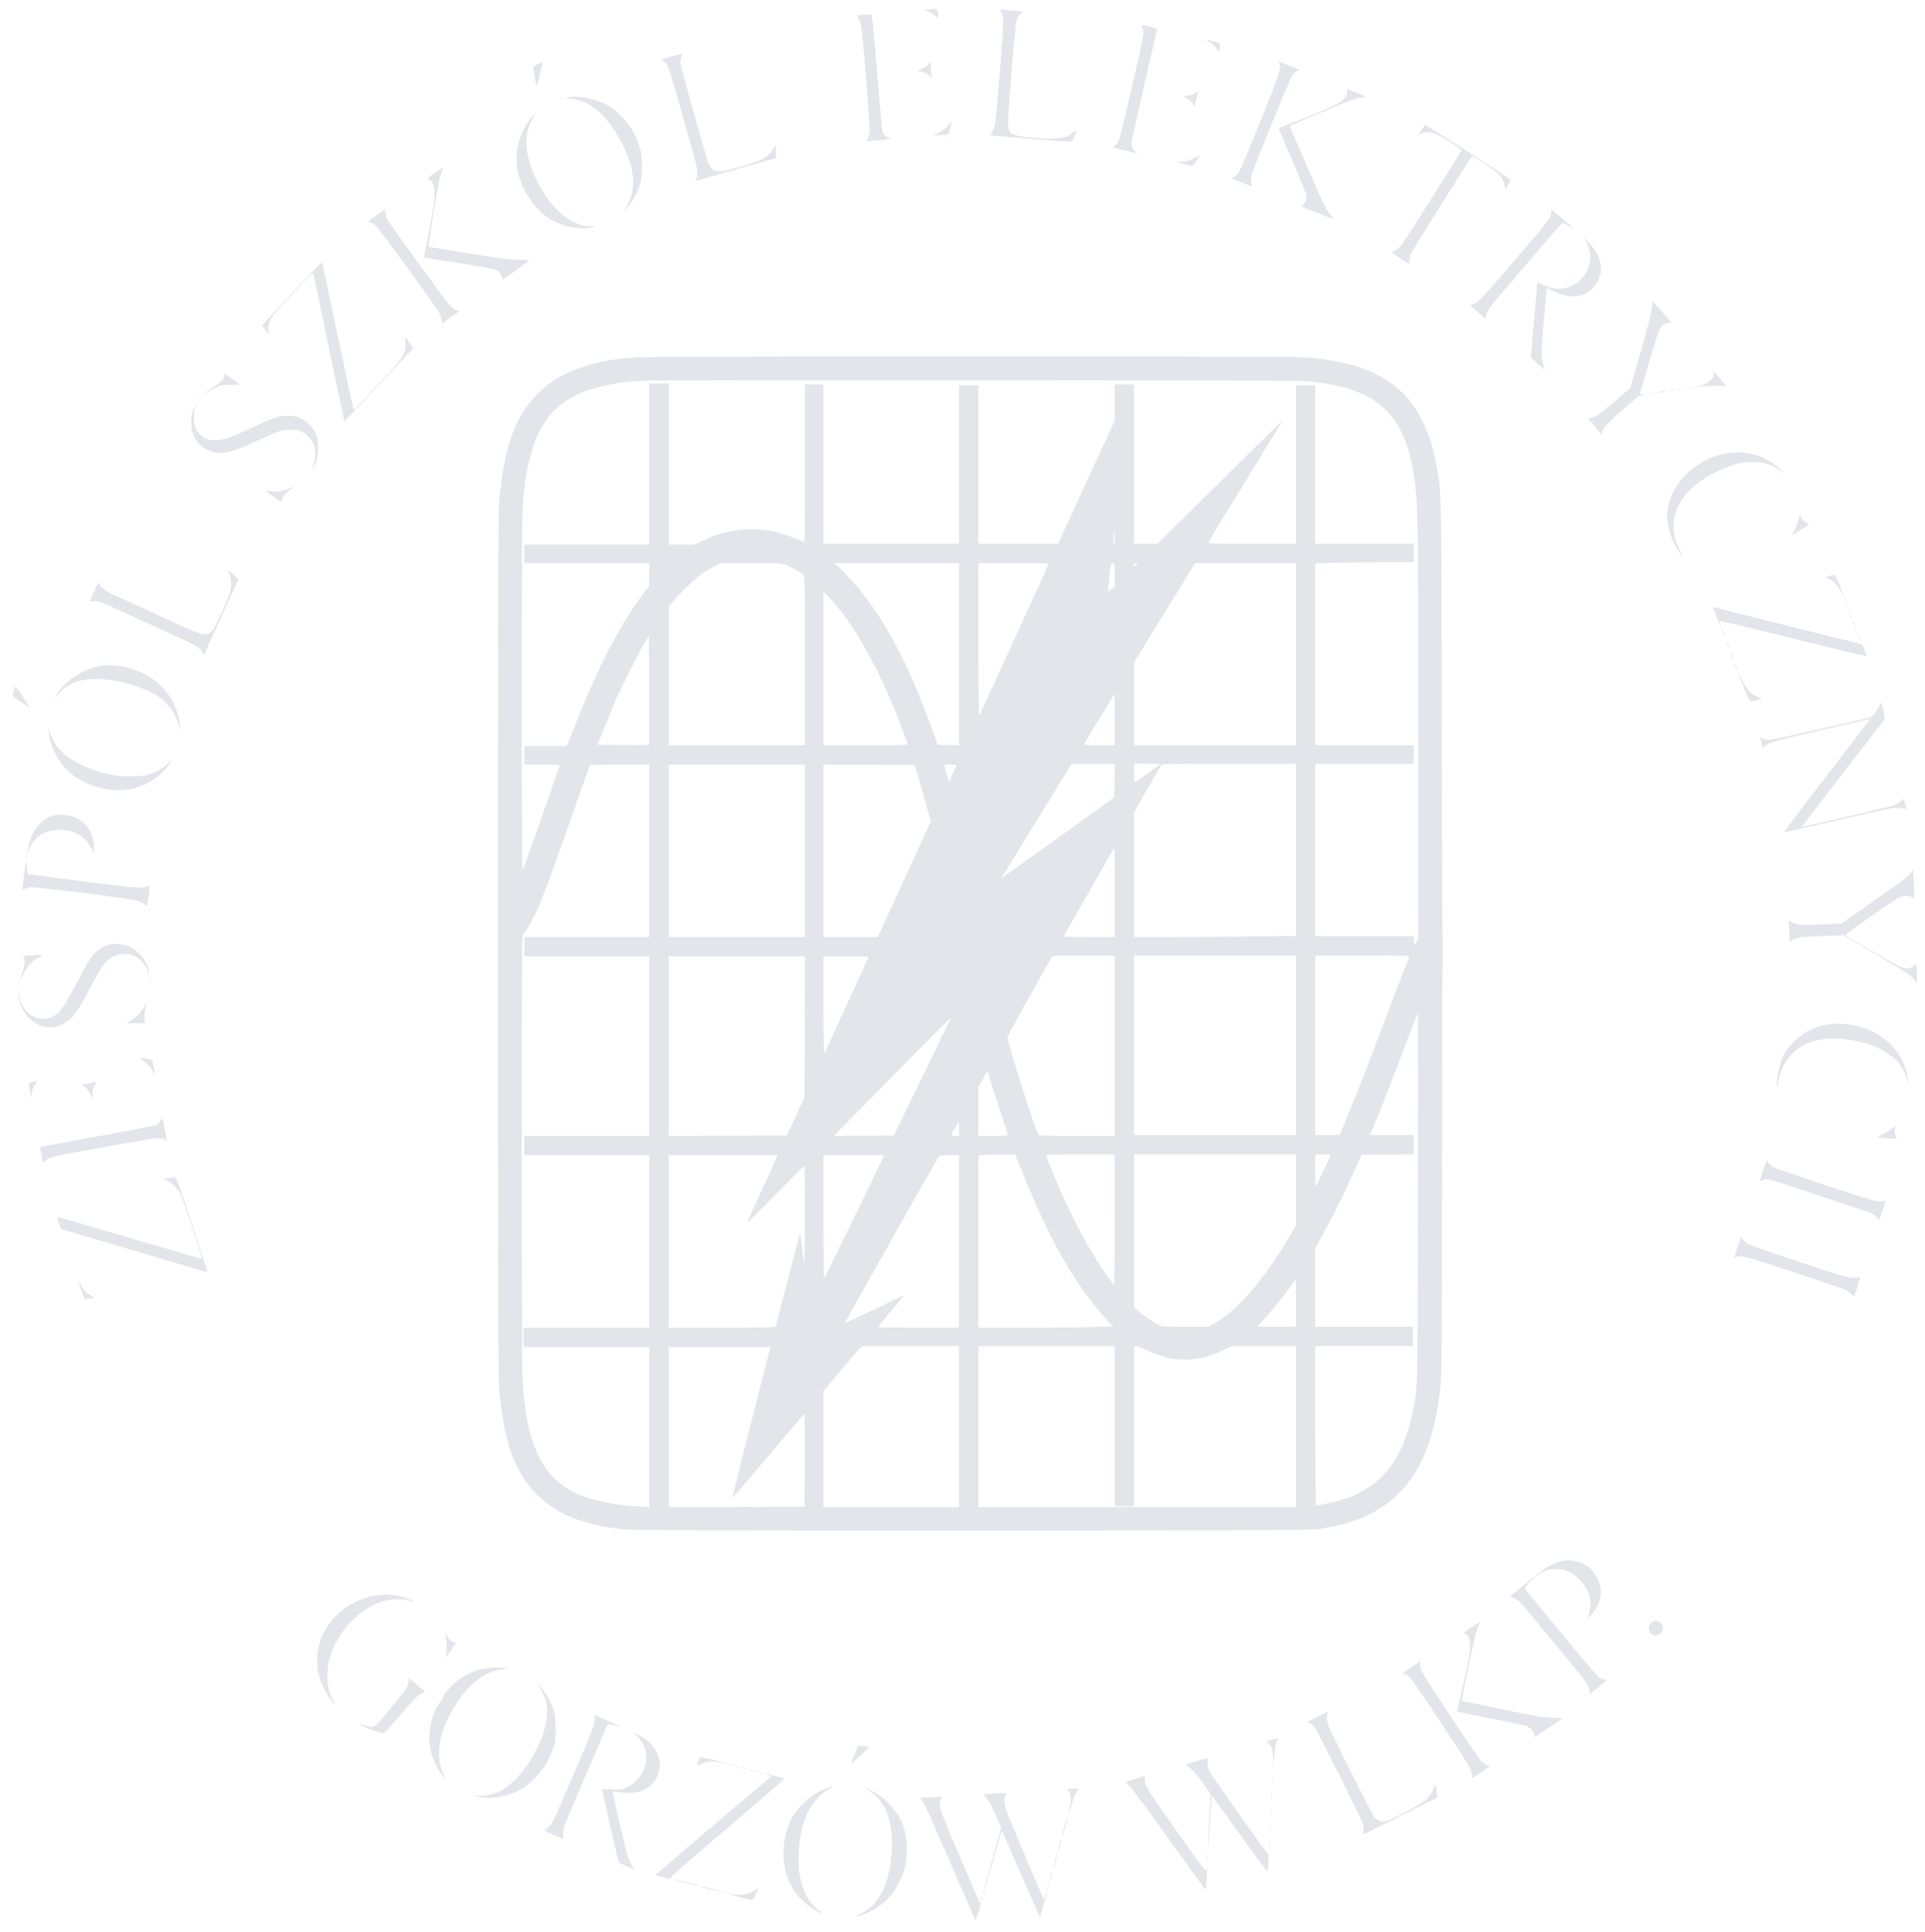 <svg version="1.0" xmlns="http://www.w3.org/2000/svg"
 width="2188pt" height="2196pt" viewBox="0 0 2188 2196"
 preserveAspectRatio="xMidYMid meet">

<g transform="translate(0,2196) scale(0.1,-0.1)"
fill="#e3e5ea" stroke="none">
<path d="M10540 21850 c-36 -4 -54 -7 -40 -8 36 -3 111 -39 141 -68 l26 -24
-4 32 c-8 69 -13 78 -36 76 -12 -1 -51 -4 -87 -8z"/>
<path d="M11372 21833 c41 -46 41 -95 -7 -692 -26 -324 -52 -588 -60 -617 -8
-28 -24 -63 -36 -77 -11 -15 -18 -27 -14 -27 3 0 202 -16 442 -36 239 -19 449
-34 465 -32 26 3 33 10 54 62 13 33 23 61 21 63 -2 1 -22 -11 -44 -27 -91 -67
-182 -79 -442 -56 -235 21 -272 37 -292 123 -11 51 75 1138 96 1211 10 31 27
60 45 75 l29 25 -72 6 c-40 4 -101 9 -137 13 -64 6 -65 5 -48 -14z"/>
<path d="M9820 21793 c-81 -5 -83 -7 -61 -45 11 -18 24 -58 30 -88 17 -87 103
-1171 96 -1210 -4 -19 -15 -50 -26 -68 -18 -31 -18 -33 -2 -28 10 2 71 8 136
12 64 3 120 10 123 15 3 5 -2 9 -11 9 -9 0 -29 13 -45 28 -35 36 -31 -1 -94
762 -49 590 -52 615 -71 616 -11 0 -45 -1 -75 -3z"/>
<path d="M12986 21640 c11 -33 12 -55 4 -108 -20 -121 -251 -1116 -271 -1162
-11 -25 -31 -55 -45 -66 l-26 -22 113 -26 c63 -15 125 -30 139 -33 l25 -6 -28
28 c-33 34 -41 63 -33 118 4 23 70 315 146 649 77 334 140 611 140 617 0 5
-35 17 -77 26 -43 10 -83 19 -89 22 -9 3 -8 -7 2 -37z"/>
<path d="M13735 21491 c43 -19 90 -68 107 -110 11 -25 11 -24 20 19 4 25 7 51
6 59 -2 9 -33 21 -78 32 -95 23 -105 23 -55 0z"/>
<path d="M7625 21316 l-109 -33 27 -18 c16 -10 36 -34 47 -54 15 -29 116 -373
185 -626 8 -27 43 -153 79 -280 75 -262 86 -326 63 -372 l-16 -30 132 37 c73
20 279 79 460 130 l327 93 0 73 c0 41 -2 74 -4 74 -2 0 -16 -20 -30 -44 -57
-98 -133 -137 -427 -217 -174 -47 -223 -48 -268 -5 -15 14 -35 47 -44 73 -26
75 -304 1063 -311 1109 -5 26 -2 55 7 82 10 29 11 42 3 41 -6 -1 -60 -16 -121
-33z"/>
<path d="M6115 21233 c-27 -14 -52 -27 -54 -29 -6 -5 31 -214 39 -219 6 -3 73
266 67 271 -1 1 -24 -9 -52 -23z"/>
<path d="M14541 21239 c24 -46 3 -115 -170 -545 -283 -704 -285 -709 -342
-743 l-30 -18 68 -28 c37 -15 89 -35 114 -45 l46 -18 -5 54 c-3 40 1 71 18
117 58 158 412 1024 438 1070 16 29 42 58 60 68 l32 17 -115 46 c-63 25 -117
46 -120 46 -3 0 -1 -10 6 -21z"/>
<path d="M10540 21219 c-15 -18 -47 -38 -80 -49 -50 -17 -52 -19 -22 -19 41
-1 99 -25 131 -54 l24 -22 -7 49 c-3 27 -6 66 -6 87 0 46 -7 47 -40 8z"/>
<path d="M15310 20910 c0 -79 -94 -138 -435 -273 -105 -41 -225 -88 -268 -103
-42 -16 -75 -33 -73 -39 2 -5 72 -168 155 -361 84 -193 154 -367 158 -387 7
-48 -1 -79 -31 -109 l-25 -24 177 -72 c97 -40 181 -72 185 -72 5 0 -7 19 -26
43 -57 69 -107 172 -287 592 -95 220 -174 406 -177 412 -3 7 3 16 13 20 11 3
150 62 309 131 312 134 391 164 481 182 l58 12 -57 24 c-32 14 -80 33 -107 44
l-50 20 0 -40z"/>
<path d="M13583 20899 c-17 -11 -54 -22 -82 -26 l-51 -6 45 -28 c25 -16 53
-42 64 -59 l19 -31 17 73 c9 40 18 79 21 86 4 15 5 15 -33 -9z"/>
<path d="M6435 20851 c-23 -5 -10 -8 50 -13 234 -17 443 -208 606 -552 140
-299 141 -518 2 -716 -18 -24 -10 -19 24 17 64 69 117 159 150 258 25 72 27
95 28 225 0 138 -2 149 -33 240 -51 146 -104 232 -207 335 -73 74 -106 99
-175 133 -141 69 -328 99 -445 73z"/>
<path d="M6378 20833 c7 -3 16 -2 19 1 4 3 -2 6 -13 5 -11 0 -14 -3 -6 -6z"/>
<path d="M6045 20628 c-141 -164 -204 -404 -161 -611 45 -221 197 -443 375
-551 124 -75 299 -115 427 -96 38 5 76 10 84 11 8 1 -27 5 -77 9 -81 6 -103
12 -177 49 -154 76 -300 239 -410 459 -144 288 -162 532 -52 715 19 31 33 57
31 57 -2 0 -20 -19 -40 -42z"/>
<path d="M10781 20540 c-36 -46 -91 -85 -148 -106 -36 -14 -34 -15 51 -9 50 3
91 7 94 9 4 5 41 146 38 146 -2 0 -17 -18 -35 -40z"/>
<path d="M16158 20486 l-37 -54 47 15 c88 27 150 6 347 -120 55 -35 99 -69 98
-74 -3 -16 -640 -1021 -681 -1076 -20 -26 -53 -55 -74 -65 -21 -9 -38 -19 -38
-22 0 -3 44 -33 98 -67 l97 -62 6 47 c3 26 17 68 29 92 20 40 663 1065 679
1082 9 10 217 -124 283 -182 55 -49 76 -86 93 -164 l6 -30 30 50 c16 27 29 54
29 60 0 9 -960 625 -972 624 -2 -1 -20 -25 -40 -54z"/>
<path d="M13562 20159 c-61 -33 -84 -39 -135 -40 l-62 -1 95 -23 95 -23 20 24
c18 22 69 105 63 103 -2 -1 -36 -19 -76 -40z"/>
<path d="M4948 19997 c-48 -34 -88 -64 -88 -67 0 -3 10 -10 23 -15 12 -6 30
-26 39 -45 34 -67 21 -202 -58 -604 -25 -125 -44 -230 -42 -232 3 -2 179 -31
394 -64 214 -34 404 -68 422 -77 33 -16 49 -36 67 -85 l10 -27 144 104 c79 57
147 107 152 112 5 5 -42 9 -109 10 -93 0 -208 15 -572 73 -250 39 -457 74
-459 76 -4 4 60 423 100 651 10 62 30 143 44 180 13 37 23 68 22 69 -1 1 -41
-25 -89 -59z"/>
<path d="M4283 19516 c-106 -76 -115 -86 -77 -86 19 0 42 -15 79 -52 52 -54
678 -915 710 -977 9 -19 20 -53 24 -77 l6 -42 98 71 97 71 -37 12 c-21 7 -54
31 -74 54 -41 45 -665 904 -699 962 -12 21 -25 58 -28 83 l-7 46 -92 -65z"/>
<path d="M17630 19543 c0 -57 -29 -95 -417 -545 -416 -483 -416 -483 -483
-497 -29 -6 -29 -6 60 -83 49 -43 91 -78 93 -78 2 0 7 17 11 38 3 20 21 60 40
87 34 49 812 958 825 963 4 1 40 -18 81 -44 41 -25 68 -39 60 -31 -12 11 -176
151 -252 215 -17 14 -18 12 -18 -25z"/>
<path d="M18034 19198 c63 -122 56 -240 -19 -355 -103 -156 -294 -207 -470
-125 -37 18 -69 31 -70 30 -1 -2 -19 -194 -39 -428 l-36 -425 53 -48 c28 -26
64 -57 78 -67 l27 -20 -14 41 c-27 76 -27 176 0 479 14 162 28 321 32 352 l6
57 67 -34 c188 -94 338 -85 452 28 23 23 53 65 66 94 65 140 27 281 -116 433
l-51 55 34 -67z"/>
<path d="M3321 18631 c-184 -196 -336 -361 -338 -367 -2 -6 14 -31 36 -55 l39
-44 -5 40 c-7 52 10 111 45 164 16 23 125 146 243 272 192 205 215 227 221
207 4 -13 84 -394 178 -848 94 -453 173 -826 174 -827 2 -2 179 184 394 414
l390 417 -29 40 c-69 96 -64 95 -61 16 3 -61 0 -79 -26 -133 -17 -36 -58 -94
-98 -138 -151 -165 -457 -489 -463 -489 -3 0 -84 375 -180 833 -96 457 -177
837 -180 843 -3 7 -151 -143 -340 -345z"/>
<path d="M18777 18468 c-4 -64 -88 -377 -228 -851 l-20 -67 -162 -141 c-171
-148 -244 -199 -289 -199 -16 0 -28 -2 -28 -5 0 -3 35 -46 78 -95 l77 -89 8
33 c12 49 59 99 225 242 81 70 157 136 169 147 13 11 40 23 60 27 l38 8 -33 1
c-27 1 -32 4 -28 19 3 9 44 150 91 312 125 434 141 467 224 479 l39 6 -100
115 c-55 63 -103 119 -107 123 -5 5 -11 -25 -14 -65z"/>
<path d="M7238 17899 c-616 -37 -1026 -226 -1268 -585 -171 -253 -261 -587
-300 -1109 -14 -196 -14 -9771 0 -9973 46 -643 178 -1016 452 -1278 215 -205
486 -315 920 -372 125 -16 374 -17 3973 -17 3111 0 3860 2 3945 13 904 113
1335 633 1420 1711 6 89 10 935 10 2479 0 1644 3 2349 11 2363 7 14 7 24 0 33
-7 8 -12 813 -14 2547 -4 2714 -2 2615 -52 2916 -100 599 -352 950 -810 1131
-195 78 -429 123 -725 142 -194 12 -7361 12 -7562 -1z m7546 -269 c865 -55
1202 -358 1300 -1170 34 -274 36 -430 36 -2800 l-1 -2375 -24 -40 -25 -40 0
58 0 57 -560 0 -560 0 0 980 0 980 560 0 560 0 0 105 0 105 -560 0 -560 0 0
1033 0 1034 227 6 c124 4 376 7 560 7 l333 0 0 105 0 105 -560 0 -560 0 0 900
0 900 -110 0 -110 0 0 -900 0 -900 -501 0 c-469 0 -501 1 -495 17 4 10 190
314 413 678 224 363 413 671 421 685 20 32 -40 -25 -788 -764 l-624 -616 -133
0 -133 0 0 905 0 905 -110 0 -110 0 0 -205 0 -205 -304 -662 c-167 -365 -312
-680 -322 -700 l-18 -38 -453 0 -453 0 0 900 0 900 -110 0 -110 0 0 -900 0
-900 -770 0 -770 0 0 905 0 905 -105 0 -105 0 0 -896 c0 -849 -1 -896 -17
-891 -10 3 -58 22 -106 42 -337 140 -690 133 -1017 -21 l-116 -54 -147 0 -147
0 0 915 0 915 -110 0 -110 0 0 -915 0 -915 -710 0 -710 0 0 -105 0 -105 710 0
710 0 0 -128 0 -129 -65 -86 c-259 -344 -506 -816 -756 -1447 -49 -124 -96
-240 -104 -257 l-15 -33 -240 0 -240 0 0 -105 0 -105 200 0 c110 0 200 -4 200
-9 0 -16 -387 -1118 -416 -1186 -11 -25 -13 317 -14 1970 0 1227 4 2054 10
2140 39 543 138 864 335 1083 197 219 543 341 1040 365 179 9 7328 6 7469 -3z
m-2119 -1848 c-12 -13 -15 10 -8 84 l8 79 3 -79 c2 -43 0 -81 -3 -84z m-3734
-242 c59 -24 180 -92 203 -116 14 -14 16 -117 16 -975 l0 -959 -775 0 -775 0
0 786 0 787 55 66 c75 92 236 247 318 305 37 26 101 66 143 87 l75 39 344 0
c323 0 347 -1 396 -20z m1969 -1015 l0 -1036 -121 3 -121 3 -72 200 c-294 814
-616 1384 -996 1763 l-103 102 707 0 706 0 0 -1035z m1020 1028 c0 -11 -781
-1716 -791 -1727 -5 -6 -9 381 -9 862 l0 872 400 0 c220 0 400 -3 400 -7z
m750 -125 l0 -133 -41 -33 c-38 -32 -40 -33 -35 -10 3 12 10 82 16 153 14 155
14 155 40 155 19 0 20 -6 20 -132z m260 129 c0 -2 -9 -12 -20 -22 -19 -18 -20
-17 -20 3 0 15 6 22 20 22 11 0 20 -2 20 -3z m1800 -1032 l0 -1035 -920 0
-920 0 0 471 0 470 347 565 348 564 572 0 573 0 0 -1035z m-5226 554 c265
-314 551 -853 759 -1429 25 -69 49 -133 52 -142 7 -17 -20 -18 -474 -18 l-481
0 0 872 0 872 36 -35 c20 -18 69 -73 108 -120z m-2127 -1586 c-2 -2 -135 -2
-295 -1 l-291 3 83 205 c45 113 106 259 135 325 69 154 257 526 318 630 l48
80 3 -619 c1 -341 1 -621 -1 -623z m5293 287 l0 -290 -176 0 c-154 0 -175 2
-170 15 6 17 339 564 344 565 1 0 2 -130 2 -290z m-2 -692 l-3 -192 -638 -458
c-351 -252 -640 -458 -642 -458 -2 0 176 293 397 650 l400 650 244 0 244 0 -2
-192z m522 188 c0 -4 -255 -189 -287 -209 -10 -6 -13 14 -13 103 l0 110 150 0
c83 0 150 -2 150 -4z m1540 -974 l0 -979 -472 -6 c-260 -4 -674 -7 -920 -7
l-448 0 0 708 0 708 148 261 c81 144 154 268 161 277 12 14 91 16 772 16 l759
0 0 -978z m-7350 -12 l0 -980 -710 0 -710 0 0 -110 0 -110 710 0 710 0 0
-1020 0 -1020 -710 0 -710 0 0 -110 0 -110 710 0 710 0 0 -980 0 -980 -715 0
-715 0 0 -110 0 -110 715 0 715 0 0 -910 0 -909 -97 5 c-354 19 -631 85 -812
191 -331 196 -484 547 -531 1223 -6 91 -10 1060 -10 2618 0 2123 2 2472 14
2472 16 0 89 122 142 237 88 193 172 416 384 1023 167 476 228 648 235 661 4
5 143 9 341 9 l334 0 0 -980z m1770 0 l0 -980 -775 0 -775 0 0 980 0 980 775
0 775 0 0 -980z m1287 839 c23 -75 65 -219 92 -321 l51 -185 -291 -634 c-160
-349 -296 -644 -302 -656 l-10 -23 -309 0 -308 0 0 980 0 980 517 -2 518 -3
42 -136z m433 132 c0 -4 -19 -48 -42 -97 l-41 -89 -23 74 c-41 134 -45 121 36
121 38 0 70 -4 70 -9z m1800 -1441 l0 -510 -291 0 c-160 0 -289 4 -287 8 6 15
573 1012 576 1012 1 0 2 -229 2 -510z m0 -1745 l0 -1025 -429 0 c-339 0 -431
3 -439 13 -28 34 -352 1053 -352 1108 0 16 483 880 512 917 8 9 92 12 359 12
l349 0 0 -1025z m2060 5 l0 -1020 -920 0 -920 0 0 1020 0 1020 920 0 920 0 0
-1020z m1290 1014 c0 -4 -27 -72 -59 -153 -32 -80 -120 -308 -194 -506 -199
-530 -295 -777 -424 -1092 l-116 -283 -139 0 -138 0 0 1020 0 1020 535 0 c294
0 535 -3 535 -6z m-6872 -806 l-3 -803 -101 -215 -101 -215 -671 -3 -672 -2 0
1020 0 1020 775 0 775 0 -2 -802z m719 785 c-6 -22 -468 -1027 -490 -1069 -15
-27 -16 13 -17 529 l0 557 256 0 c239 0 256 -1 251 -17z m6250 -2908 c-4
-2066 -1 -1957 -62 -2261 -111 -550 -374 -867 -827 -998 -72 -21 -241 -56
-270 -56 -5 0 -8 407 -8 905 l0 905 555 0 555 0 0 110 0 110 -555 0 -555 0 0
445 0 446 112 207 c121 224 193 371 328 667 l87 190 296 3 297 2 0 110 0 110
-249 0 -249 0 55 133 c66 158 264 667 394 1011 l94 249 3 -199 c1 -109 1
-1049 -1 -2089z m-5631 1559 l-326 -669 -341 -3 -341 -2 242 247 c368 376
1085 1099 1088 1097 2 -1 -143 -303 -322 -670z m759 -6 c9 -35 61 -193 113
-353 53 -159 98 -296 100 -302 3 -10 -36 -13 -167 -13 l-171 0 0 276 0 276 48
89 c26 49 50 89 53 89 4 0 14 -28 24 -62z m-345 -588 l0 -80 -45 0 c-25 0 -45
3 -45 6 0 8 83 154 87 154 2 0 3 -36 3 -80z m729 -515 c301 -751 597 -1267
948 -1653 l72 -79 -226 -6 c-124 -4 -469 -7 -765 -7 l-538 0 0 980 0 979 63 4
c34 2 129 3 210 3 l148 -1 88 -220z m1041 -522 c0 -424 -4 -743 -9 -738 -4 6
-33 44 -63 85 -164 224 -344 544 -498 885 -88 193 -210 487 -210 504 0 8 120
11 390 11 l390 0 0 -747z m2060 344 l0 -403 -66 -114 c-169 -293 -362 -558
-538 -738 -119 -123 -198 -187 -308 -253 l-81 -49 -264 0 c-250 0 -266 1 -306
21 -60 31 -174 110 -229 159 l-48 42 0 869 0 869 920 0 920 0 0 -403z m390
392 c0 -13 -161 -359 -166 -359 -2 0 -4 83 -4 185 l0 185 85 0 c56 0 85 -4 85
-11z m-6299 -41 c-11 -24 -89 -196 -175 -382 -86 -187 -154 -341 -152 -343 2
-2 147 143 323 322 176 179 323 325 326 325 4 0 7 -255 6 -567 0 -313 -4 -554
-9 -538 -4 17 -16 101 -25 188 -10 87 -19 156 -21 155 -1 -2 -64 -241 -138
-532 -75 -291 -139 -533 -142 -537 -3 -5 -277 -9 -610 -9 l-604 0 0 980 0 980
620 0 619 0 -18 -42z m1185 -50 c-106 -224 -628 -1294 -637 -1303 -5 -5 -9
265 -9 693 l0 702 345 0 344 0 -43 -92z m894 -888 l0 -980 -460 0 c-253 0
-460 3 -460 8 0 4 68 86 149 182 82 96 148 176 147 178 -2 1 -153 -70 -335
-159 -183 -88 -335 -158 -338 -156 -3 4 1011 1802 1063 1885 14 21 21 22 124
22 l110 0 0 -980z m3830 -700 l0 -270 -221 0 -221 0 83 91 c103 112 221 257
297 366 31 45 58 82 60 82 1 1 2 -120 2 -269z m-3830 -1405 l0 -915 -770 0
-770 0 0 660 0 660 57 67 c31 38 117 140 191 228 74 88 148 172 163 188 l29
27 550 0 550 0 0 -915z m1770 5 l0 -910 110 0 110 0 0 910 0 910 24 0 c13 0
70 -22 127 -49 293 -140 565 -140 858 0 l104 49 363 0 364 0 0 -915 0 -915
-1805 0 -1805 0 0 915 0 915 775 0 775 0 0 -910z m-3920 868 c-89 -334 -430
-1681 -427 -1684 2 -2 186 212 408 475 222 264 407 480 412 480 4 1 6 -236 5
-526 l-3 -528 -772 -3 -773 -2 0 910 0 910 579 0 579 0 -8 -32z"/>
<path d="M19477 17704 c-13 -66 -66 -106 -171 -130 l-61 -14 65 8 c36 4 120 7
186 7 l122 0 -29 35 c-16 19 -46 55 -67 79 l-39 44 -6 -29z"/>
<path d="M2550 17695 c0 -37 -35 -76 -112 -128 -46 -30 -99 -69 -118 -87 -27
-24 -22 -22 20 9 31 22 82 53 115 68 54 25 71 28 167 28 59 0 104 3 100 6 -21
18 -163 119 -167 119 -3 0 -5 -7 -5 -15z"/>
<path d="M19193 17553 c9 -2 25 -2 35 0 9 3 1 5 -18 5 -19 0 -27 -2 -17 -5z"/>
<path d="M19133 17543 c9 -2 23 -2 30 0 6 3 -1 5 -18 5 -16 0 -22 -2 -12 -5z"/>
<path d="M19063 17533 c9 -2 25 -2 35 0 9 3 1 5 -18 5 -19 0 -27 -2 -17 -5z"/>
<path d="M18993 17523 c9 -2 25 -2 35 0 9 3 1 5 -18 5 -19 0 -27 -2 -17 -5z"/>
<path d="M18845 17505 c-38 -7 -59 -13 -45 -13 14 0 59 5 100 12 41 8 62 14
45 14 -16 0 -61 -6 -100 -13z"/>
<path d="M18723 17483 c9 -2 25 -2 35 0 9 3 1 5 -18 5 -19 0 -27 -2 -17 -5z"/>
<path d="M2264 17418 l-19 -23 23 19 c12 11 22 21 22 23 0 8 -8 2 -26 -19z"/>
<path d="M2207 17323 c-29 -62 -32 -77 -32 -163 0 -81 4 -103 26 -150 36 -76
77 -121 148 -158 135 -72 258 -51 586 103 239 112 261 119 365 120 79 0 102
-4 136 -22 49 -26 110 -92 131 -142 23 -54 21 -164 -5 -231 -13 -34 -16 -48
-7 -36 40 52 59 130 60 231 0 87 -4 107 -26 156 -37 79 -90 133 -167 171 -61
30 -75 33 -157 32 -103 0 -160 -20 -407 -138 -76 -36 -182 -82 -235 -102 -195
-74 -325 -43 -399 96 -29 54 -27 200 4 258 12 23 20 42 17 42 -3 0 -20 -30
-38 -67z"/>
<path d="M19643 16810 c-380 -56 -693 -381 -693 -720 0 -111 44 -254 111 -365
62 -102 78 -112 33 -20 -70 141 -87 256 -59 388 41 195 211 377 469 502 172
83 285 115 413 115 132 0 233 -34 336 -111 50 -39 50 -38 -14 23 -79 75 -153
121 -247 154 -115 39 -232 51 -349 34z"/>
<path d="M3294 16410 c-86 -38 -183 -47 -269 -24 -11 3 23 -26 75 -64 l94 -70
13 37 c12 35 33 58 103 113 41 32 39 33 -16 8z"/>
<path d="M20447 16068 c-3 -23 -23 -77 -44 -120 -38 -76 -38 -77 -13 -60 15 9
59 37 98 62 39 25 71 47 71 50 0 3 -14 12 -32 20 -17 8 -39 30 -49 48 -23 47
-25 47 -31 0z"/>
<path d="M2605 15445 c28 -66 30 -145 6 -225 -23 -76 -132 -321 -176 -396 -33
-56 -74 -78 -134 -72 -32 4 -189 70 -511 218 -256 117 -496 228 -535 247 -70
36 -125 83 -125 109 0 33 -18 7 -60 -87 -25 -56 -46 -105 -48 -110 -2 -5 16
-6 40 -3 52 7 63 3 379 -141 129 -59 337 -155 463 -212 343 -156 360 -166 394
-223 l21 -34 10 25 c5 13 93 206 195 429 l186 404 -33 34 c-17 19 -44 43 -59
53 l-27 20 14 -36z"/>
<path d="M20796 15413 l-50 -15 53 -25 c57 -27 97 -73 137 -158 33 -69 22 -31
-29 99 -23 60 -47 110 -52 112 -6 1 -32 -5 -59 -13z"/>
<path d="M20960 15155 c0 -5 5 -17 10 -25 5 -8 10 -10 10 -5 0 6 -5 17 -10 25
-5 8 -10 11 -10 5z"/>
<path d="M20980 15105 c0 -5 5 -17 10 -25 5 -8 10 -10 10 -5 0 6 -5 17 -10 25
-5 8 -10 11 -10 5z"/>
<path d="M19474 15044 c5 -10 24 -61 43 -112 20 -51 38 -91 40 -89 2 2 -1 17
-7 32 -6 15 -9 29 -8 31 2 1 378 -90 836 -203 458 -113 835 -204 837 -201 3 2
-7 33 -21 69 l-26 65 -836 208 c-460 115 -843 211 -851 214 -11 4 -13 1 -7
-14z"/>
<path d="M21010 15025 c0 -5 5 -17 10 -25 5 -8 10 -10 10 -5 0 6 -5 17 -10 25
-5 8 -10 11 -10 5z"/>
<path d="M21030 14975 c0 -5 5 -17 10 -25 5 -8 10 -10 10 -5 0 6 -5 17 -10 25
-5 8 -10 11 -10 5z"/>
<path d="M21060 14895 c0 -5 5 -17 10 -25 5 -8 10 -10 10 -5 0 6 -5 17 -10 25
-5 8 -10 11 -10 5z"/>
<path d="M21080 14845 c0 -5 5 -17 10 -25 5 -8 10 -10 10 -5 0 6 -5 17 -10 25
-5 8 -10 11 -10 5z"/>
<path d="M19566 14810 c4 -14 15 -43 25 -65 11 -22 16 -29 13 -15 -4 14 -15
43 -25 65 -11 22 -16 29 -13 15z"/>
<path d="M21110 14765 c0 -5 5 -17 10 -25 5 -8 10 -10 10 -5 0 6 -5 17 -10 25
-5 8 -10 11 -10 5z"/>
<path d="M21130 14715 c0 -5 5 -17 10 -25 5 -8 10 -10 10 -5 0 6 -5 17 -10 25
-5 8 -10 11 -10 5z"/>
<path d="M19616 14680 c4 -14 15 -43 25 -65 11 -22 16 -29 13 -15 -4 14 -15
43 -25 65 -11 22 -16 29 -13 15z"/>
<path d="M19666 14550 c4 -14 15 -43 25 -65 11 -22 16 -29 13 -15 -4 14 -15
43 -25 65 -11 22 -16 29 -13 15z"/>
<path d="M19716 14420 c4 -14 15 -43 25 -65 11 -22 16 -29 13 -15 -4 14 -15
43 -25 65 -11 22 -16 29 -13 15z"/>
<path d="M1138 14390 c-199 -34 -412 -176 -496 -332 l-24 -43 28 35 c111 139
243 194 459 193 226 -1 534 -90 700 -202 58 -40 143 -133 174 -191 18 -33 41
-92 51 -132 l20 -73 -6 65 c-16 175 -81 316 -208 448 -165 172 -464 271 -698
232z"/>
<path d="M19760 14308 c0 -4 27 -77 61 -162 67 -172 57 -163 154 -142 45 10
55 15 40 20 -108 40 -158 88 -216 209 -21 45 -39 79 -39 75z"/>
<path d="M161 14118 c-7 -24 -14 -50 -17 -59 -3 -12 22 -33 91 -78 52 -33 97
-61 100 -61 3 0 -31 54 -75 120 -44 66 -82 120 -84 120 -1 0 -8 -19 -15 -42z"/>
<path d="M21372 13957 c-22 -54 -91 -145 -114 -150 -268 -66 -1088 -250 -1129
-254 -41 -4 -64 -1 -88 12 l-34 17 6 -24 c3 -12 9 -40 12 -60 8 -45 14 -46 45
-13 12 13 50 33 84 44 61 20 1097 263 1102 258 1 -1 -220 -290 -492 -642 -271
-352 -489 -641 -484 -643 5 -2 284 60 621 138 516 120 620 141 672 138 34 -2
70 -8 81 -13 15 -7 17 -5 13 11 -3 10 -11 38 -17 62 l-11 43 -34 -30 c-19 -16
-64 -39 -102 -51 -82 -25 -1015 -241 -1020 -236 -2 2 207 276 465 608 258 332
471 609 475 615 3 5 -4 52 -17 104 -22 89 -24 92 -34 66z"/>
<path d="M555 13632 c11 -143 92 -310 205 -422 143 -144 367 -230 595 -230
225 1 447 116 567 294 l41 61 -51 -51 c-61 -60 -141 -105 -232 -130 -87 -24
-313 -24 -420 0 -393 88 -628 253 -695 489 l-15 52 5 -63z"/>
<path d="M575 12680 c-112 -43 -202 -158 -244 -310 -28 -99 -26 -129 2 -59 46
111 119 175 237 205 83 21 193 14 275 -17 78 -29 156 -102 195 -183 l29 -61 1
52 c0 143 -55 260 -154 327 -97 66 -240 85 -341 46z"/>
<path d="M302 12220 c0 -19 2 -27 5 -17 2 9 2 25 0 35 -3 9 -5 1 -5 -18z"/>
<path d="M277 12040 c-10 -80 -20 -158 -23 -173 -6 -29 -6 -29 19 -13 13 9 46
19 73 22 57 7 1125 -128 1214 -152 30 -9 67 -27 82 -41 33 -31 32 -32 47 93
16 132 17 127 -19 109 -49 -25 -148 -17 -765 63 l-590 77 -10 80 -10 80 -18
-145z"/>
<path d="M21723 12046 c-28 -43 -65 -71 -463 -352 l-325 -229 -115 -7 c-63 -3
-178 -7 -256 -7 -130 -1 -144 1 -188 23 l-48 24 6 -36 c3 -20 6 -77 6 -126 l0
-89 23 20 c40 37 88 44 340 54 l248 10 327 -192 c364 -214 435 -261 480 -316
l31 -38 1 85 c0 47 -3 95 -6 107 -6 23 -6 23 -31 4 -36 -29 -77 -34 -135 -17
-43 12 -611 336 -641 366 -8 7 370 278 552 395 87 56 152 70 197 40 14 -9 28
-14 30 -12 3 3 1 77 -3 165 l-8 161 -22 -33z"/>
<path d="M1230 11221 c-45 -14 -104 -49 -141 -83 -53 -50 -93 -114 -202 -323
-112 -215 -193 -343 -241 -380 -137 -104 -313 -57 -398 108 -14 28 -24 71 -29
132 l-7 90 2 -96 c3 -84 7 -106 34 -162 98 -210 324 -284 501 -166 89 60 137
128 296 429 48 91 104 188 125 215 152 205 427 168 512 -68 l19 -52 -6 44
c-16 120 -127 258 -240 300 -57 22 -173 28 -225 12z"/>
<path d="M368 11103 c-98 -3 -125 -11 -98 -28 18 -11 10 -96 -15 -167 -34 -94
-31 -107 6 -28 41 87 88 142 159 186 33 20 60 38 60 40 0 2 -1 3 -2 2 -2 -1
-51 -4 -110 -5z"/>
<path d="M1702 10835 c0 -16 2 -22 5 -12 2 9 2 23 0 30 -3 6 -5 -1 -5 -18z"/>
<path d="M221 10794 c0 -11 3 -14 6 -6 3 7 2 16 -1 19 -3 4 -6 -2 -5 -13z"/>
<path d="M1645 10528 c-28 -59 -100 -135 -159 -169 l-51 -29 113 0 c108 0 112
1 102 19 -14 28 -12 87 5 155 9 33 14 60 13 62 -2 1 -12 -16 -23 -38z"/>
<path d="M20802 10320 c-164 -23 -301 -89 -413 -200 -88 -88 -138 -178 -168
-305 -22 -91 -34 -208 -20 -199 5 3 9 18 9 34 0 42 38 158 72 217 121 215 356
315 663 284 401 -40 660 -203 730 -458 19 -68 19 -15 0 64 -75 320 -365 544
-730 566 -44 3 -108 1 -143 -3z"/>
<path d="M1631 9902 c54 -40 98 -93 118 -142 18 -47 13 5 -14 136 -4 16 -15
23 -47 28 -24 4 -59 9 -78 12 -35 6 -35 6 21 -34z"/>
<path d="M375 9666 c-57 -14 -56 -13 -30 -131 l13 -60 1 46 c1 33 11 61 35
102 19 31 34 56 33 56 -1 -1 -24 -7 -52 -13z"/>
<path d="M992 9646 l-62 -11 36 -29 c20 -16 47 -52 60 -80 l24 -51 0 50 c0 34
8 63 25 93 l24 42 -22 -1 c-12 -1 -50 -7 -85 -13z"/>
<path d="M1841 9267 c-2 -33 -31 -76 -61 -92 -16 -8 -318 -67 -672 -131 -354
-64 -645 -118 -647 -120 -7 -6 21 -174 29 -174 4 0 15 9 25 20 10 11 48 29 84
40 95 28 1115 212 1186 214 43 1 69 -4 88 -17 l27 -17 -6 27 c-30 160 -52 265
-53 250z"/>
<path d="M21505 9133 c-22 -19 -70 -49 -108 -67 l-67 -33 67 -6 c74 -7 163 -9
163 -4 0 2 -7 19 -16 37 -14 26 -15 39 -6 68 6 20 10 37 9 38 -1 1 -20 -14
-42 -33z"/>
<path d="M20043 8667 c-18 -56 -35 -110 -38 -120 -7 -16 -5 -16 30 -1 30 12
46 13 90 4 65 -14 1107 -360 1151 -383 18 -9 43 -30 58 -47 18 -22 28 -27 31
-18 3 7 20 59 39 116 34 100 34 103 13 95 -61 -22 -120 -7 -657 172 -294 97
-559 189 -589 204 -31 15 -61 38 -70 53 -9 16 -18 28 -21 28 -4 0 -20 -46 -37
-103z"/>
<path d="M1907 8570 c-50 -9 -74 -20 -43 -20 54 0 149 -82 189 -165 31 -63
251 -724 244 -732 -3 -3 -373 104 -822 237 -449 133 -818 240 -821 237 -3 -3
4 -36 16 -74 16 -48 28 -69 39 -69 9 0 382 -109 829 -243 447 -134 815 -241
818 -238 3 3 -74 247 -172 541 -174 521 -180 536 -204 535 -14 -1 -47 -5 -73
-9z"/>
<path d="M19785 7889 c-10 -27 -75 -223 -75 -226 0 -2 9 1 19 7 50 26 109 12
615 -155 658 -218 642 -212 689 -257 22 -21 41 -37 43 -36 1 2 18 54 37 116
29 94 33 112 19 105 -9 -4 -44 -8 -77 -7 -50 0 -150 31 -595 178 -294 98 -557
190 -584 205 -27 14 -57 39 -67 55 -13 22 -20 26 -24 15z"/>
<path d="M883 7420 c15 -54 71 -216 77 -223 4 -5 33 -3 64 4 l56 12 -38 17
c-53 24 -101 75 -134 145 -16 33 -27 53 -25 45z"/>
<path d="M17760 4219 c-108 -21 -195 -75 -431 -268 l-168 -136 37 -13 c20 -7
56 -32 80 -55 52 -50 706 -843 747 -905 16 -24 34 -63 40 -88 l11 -45 94 77
94 78 -33 7 c-18 4 -49 20 -69 36 -20 17 -216 247 -434 513 l-397 483 21 31
c42 59 127 134 185 162 51 25 69 29 148 29 80 0 97 -3 150 -30 81 -41 164
-125 204 -207 50 -101 52 -189 7 -313 -4 -11 13 3 38 30 93 101 130 224 102
336 -38 147 -152 256 -292 279 -67 11 -72 11 -134 -1z"/>
<path d="M4298 3830 c-245 -30 -473 -177 -596 -387 -145 -245 -129 -536 43
-779 61 -86 79 -95 39 -21 -52 98 -67 172 -62 302 4 90 11 128 38 209 98 290
348 541 611 612 83 22 228 22 288 0 65 -24 61 -13 -6 16 -102 45 -233 63 -355
48z"/>
<path d="M18785 3528 c-68 -37 -56 -135 19 -154 28 -7 81 18 90 41 29 78 -41
151 -109 113z"/>
<path d="M16732 3468 l-93 -61 24 -21 c38 -32 47 -58 47 -135 0 -87 -25 -221
-97 -514 -30 -126 -54 -230 -52 -231 2 -2 168 -35 369 -75 201 -39 383 -76
404 -82 47 -13 92 -57 101 -99 4 -17 9 -30 11 -30 5 0 303 197 316 209 4 3
-43 6 -105 7 -99 1 -164 11 -572 94 -253 51 -463 95 -466 99 -9 8 134 701 161
781 12 35 28 77 36 92 8 15 13 28 12 28 -2 -1 -45 -28 -96 -62z"/>
<path d="M5054 3396 c19 -54 27 -155 19 -214 -6 -34 -9 -62 -7 -62 1 0 29 38
63 85 46 65 56 85 43 85 -27 0 -61 28 -94 79 -17 25 -28 38 -24 27z"/>
<path d="M16042 3012 c-94 -63 -111 -82 -74 -82 40 0 93 -70 388 -517 173
-260 325 -496 340 -525 14 -28 29 -71 33 -95 l6 -43 103 69 c103 68 103 68 71
75 -20 4 -49 23 -73 49 -43 45 -618 912 -669 1007 -22 42 -28 64 -24 93 3 20
4 37 4 37 -1 0 -48 -31 -105 -68z"/>
<path d="M5522 2999 c-131 -22 -264 -86 -358 -172 -69 -63 -136 -145 -128
-158 3 -5 -11 -29 -30 -52 -76 -93 -126 -253 -126 -402 0 -166 63 -341 158
-442 26 -27 42 -43 36 -34 -96 133 -110 343 -39 556 52 155 186 376 299 491
120 121 239 184 381 201 l60 7 -40 7 c-52 10 -146 9 -213 -2z"/>
<path d="M4643 2849 c-2 -54 -25 -90 -213 -317 -185 -224 -172 -216 -281 -182
-35 10 -65 18 -66 16 -11 -11 237 -106 279 -106 9 0 88 86 182 199 162 194
231 261 268 261 31 0 20 15 -60 81 -118 97 -107 93 -109 48z"/>
<path d="M6118 2805 c67 -91 102 -193 102 -298 0 -234 -156 -563 -364 -773
-129 -129 -246 -184 -395 -184 -82 0 -75 -8 20 -19 138 -18 320 21 449 96 88
51 214 180 273 280 27 45 63 121 80 170 30 84 32 95 32 233 0 112 -5 159 -19
205 -29 95 -93 208 -153 272 -39 42 -47 47 -25 18z"/>
<path d="M14976 2448 l-120 -60 30 -13 c16 -6 42 -29 58 -49 30 -40 525 -1028
545 -1089 7 -21 11 -58 9 -83 -2 -24 -2 -44 -1 -44 2 0 192 95 423 210 l420
210 -6 43 c-4 23 -10 58 -13 77 l-7 35 -14 -40 c-19 -59 -52 -106 -105 -153
-48 -42 -371 -212 -437 -230 -52 -14 -100 1 -134 41 -15 17 -142 262 -282 543
-219 440 -256 520 -260 567 -2 31 1 63 7 76 7 11 10 21 9 20 -2 0 -57 -27
-122 -61z"/>
<path d="M6756 2432 c4 -25 0 -60 -10 -96 -17 -59 -403 -962 -455 -1063 -28
-57 -57 -90 -94 -110 -15 -8 2 -18 92 -56 61 -26 111 -47 113 -47 2 0 1 22 0
50 -2 27 2 66 8 87 14 44 490 1155 499 1164 3 4 38 -2 76 -11 39 -10 71 -17
72 -16 2 1 -64 31 -145 66 -81 34 -150 65 -155 67 -4 3 -5 -13 -1 -35z"/>
<path d="M7243 2226 c100 -97 129 -238 77 -376 -33 -88 -120 -177 -205 -209
-53 -20 -73 -23 -167 -18 -106 5 -108 4 -102 -17 2 -11 45 -198 93 -414 49
-216 92 -397 97 -402 11 -11 174 -81 174 -75 0 2 -11 20 -25 40 -13 20 -34 62
-46 93 -20 53 -180 743 -174 750 2 2 40 -2 85 -9 205 -30 351 33 418 180 83
180 -4 367 -223 478 l-50 26 48 -47z"/>
<path d="M14475 2193 c-84 -24 -81 -21 -51 -52 36 -37 46 -78 48 -196 l1 -100
7 115 c8 127 15 171 37 213 8 16 13 30 11 32 -2 1 -25 -4 -53 -12z"/>
<path d="M9712 2019 c-23 -56 -41 -104 -39 -106 2 -1 50 40 106 93 56 53 101
98 99 99 -2 1 -30 5 -64 9 l-60 7 -42 -102z"/>
<path d="M7936 1943 c-9 -25 -15 -48 -13 -49 2 -2 25 8 52 21 53 27 126 32
204 14 24 -5 45 -8 48 -6 4 5 -239 67 -261 67 -8 0 -21 -20 -30 -47z"/>
<path d="M13603 1943 l-123 -36 63 -57 c34 -32 97 -108 140 -169 l79 -111 -17
-293 c-9 -161 -15 -306 -13 -322 1 -17 11 110 21 280 10 171 20 311 22 313 1
1 144 -194 316 -434 272 -378 314 -434 320 -413 11 38 10 187 -1 191 -16 5
-626 867 -657 928 -21 40 -28 69 -27 108 0 28 0 52 0 51 -1 0 -56 -16 -123
-36z"/>
<path d="M8248 1913 c7 -3 16 -2 19 1 4 3 -2 6 -13 5 -11 0 -14 -3 -6 -6z"/>
<path d="M8288 1903 c7 -3 16 -2 19 1 4 3 -2 6 -13 5 -11 0 -14 -3 -6 -6z"/>
<path d="M8328 1893 c7 -3 16 -2 19 1 4 3 -2 6 -13 5 -11 0 -14 -3 -6 -6z"/>
<path d="M8368 1883 c7 -3 16 -2 19 1 4 3 -2 6 -13 5 -11 0 -14 -3 -6 -6z"/>
<path d="M8415 1871 c11 -4 36 -11 55 -15 24 -4 29 -3 15 3 -11 4 -36 11 -55
15 -24 4 -29 3 -15 -3z"/>
<path d="M8518 1843 c7 -3 16 -2 19 1 4 3 -2 6 -13 5 -11 0 -14 -3 -6 -6z"/>
<path d="M8558 1833 c7 -3 16 -2 19 1 4 3 -2 6 -13 5 -11 0 -14 -3 -6 -6z"/>
<path d="M14464 1750 c0 -52 1 -74 3 -47 2 26 2 68 0 95 -2 26 -3 4 -3 -48z"/>
<path d="M8598 1823 c7 -3 16 -2 19 1 4 3 -2 6 -13 5 -11 0 -14 -3 -6 -6z"/>
<path d="M8638 1813 c7 -3 16 -2 19 1 4 3 -2 6 -13 5 -11 0 -14 -3 -6 -6z"/>
<path d="M8718 1792 l54 -17 -661 -560 c-363 -308 -660 -563 -660 -566 -1 -5
94 -30 169 -44 20 -4 21 -4 6 3 -17 7 27 49 295 277 172 148 469 401 657 563
189 161 342 295 340 297 -5 5 -236 65 -245 64 -4 -1 16 -8 45 -17z"/>
<path d="M12950 1755 c-25 -7 -71 -21 -102 -30 l-58 -16 48 -47 c26 -26 229
-300 451 -610 222 -309 407 -564 411 -567 8 -5 21 150 19 219 -2 39 -2 40 -8
9 -6 -30 -22 -9 -321 412 -349 492 -385 550 -376 608 7 42 5 43 -64 22z"/>
<path d="M9397 1635 c-169 -62 -333 -206 -405 -355 -116 -238 -116 -533 0
-752 73 -138 230 -278 348 -313 16 -4 9 4 -20 22 -176 115 -266 378 -239 705
16 195 49 322 117 453 46 87 147 192 221 228 57 28 43 36 -22 12z"/>
<path d="M14454 1560 c0 -52 1 -74 3 -47 2 26 2 68 0 95 -2 26 -3 4 -3 -48z"/>
<path d="M9873 1609 c200 -111 293 -382 258 -748 -35 -357 -159 -577 -376
-664 -50 -20 -26 -22 37 -3 120 37 259 131 342 232 58 70 127 212 151 307 38
157 29 347 -25 489 -52 140 -194 301 -325 369 -89 47 -139 61 -62 18z"/>
<path d="M12150 1598 c24 -40 26 -107 5 -197 -23 -96 -11 -84 15 16 13 48 38
116 56 150 l33 63 -65 0 -64 0 20 -32z"/>
<path d="M11225 1570 c-40 -4 -55 -8 -43 -14 31 -14 87 -110 143 -243 l55
-133 -106 -376 c-58 -207 -104 -378 -102 -380 2 -2 51 161 108 361 57 201 106
365 109 365 4 0 100 -221 215 -490 115 -270 213 -487 217 -483 9 11 81 274 76
279 -2 3 -10 -17 -16 -43 -10 -39 -14 -45 -22 -31 -12 22 -338 791 -390 922
-52 130 -63 185 -45 236 l14 40 -77 -2 c-42 -1 -103 -4 -136 -8z"/>
<path d="M10548 1533 c-49 -2 -88 -6 -88 -10 0 -3 13 -20 28 -37 17 -20 134
-281 312 -694 156 -364 286 -659 289 -657 6 7 60 185 61 200 0 6 -4 5 -8 -2
-7 -11 -375 847 -437 1020 -29 78 -32 133 -9 165 15 22 15 22 -23 20 -21 -1
-77 -4 -125 -5z"/>
<path d="M14444 1375 c0 -49 1 -71 3 -48 2 23 2 64 0 90 -2 26 -3 8 -3 -42z"/>
<path d="M12101 1204 c-18 -64 -31 -118 -28 -120 2 -2 18 48 36 112 18 64 31
118 28 120 -2 2 -18 -48 -36 -112z"/>
<path d="M14434 1185 c0 -49 1 -71 3 -48 2 23 2 64 0 90 -2 26 -3 8 -3 -42z"/>
<path d="M14424 995 c0 -49 1 -71 3 -48 2 23 2 64 0 90 -2 26 -3 8 -3 -42z"/>
<path d="M12041 989 c-12 -45 -20 -83 -18 -85 2 -2 14 32 26 77 12 45 20 83
18 85 -2 2 -14 -32 -26 -77z"/>
<path d="M13723 840 c0 -47 2 -66 4 -42 2 23 2 61 0 85 -2 23 -4 4 -4 -43z"/>
<path d="M11991 809 c-12 -45 -20 -83 -18 -85 2 -2 14 32 26 77 12 45 20 83
18 85 -2 2 -14 -32 -26 -77z"/>
<path d="M11941 629 c-12 -45 -20 -83 -18 -85 2 -2 14 32 26 77 12 45 20 83
18 85 -2 2 -14 -32 -26 -77z"/>
<path d="M7658 593 c7 -3 16 -2 19 1 4 3 -2 6 -13 5 -11 0 -14 -3 -6 -6z"/>
<path d="M7691 586 c7 -7 251 -67 256 -63 3 4 -236 67 -253 67 -4 0 -5 -2 -3
-4z"/>
<path d="M11906 504 c-4 -14 -5 -28 -3 -31 3 -2 8 8 11 23 4 14 5 28 3 31 -3
2 -8 -8 -11 -23z"/>
<path d="M7961 516 c7 -7 251 -67 256 -63 3 4 -236 67 -253 67 -4 0 -5 -2 -3
-4z"/>
<path d="M8561 464 c-64 -39 -135 -51 -223 -35 -102 18 -77 6 59 -28 70 -18
136 -34 145 -37 13 -4 24 10 48 62 16 37 29 68 28 69 -2 1 -27 -13 -57 -31z"/>
<path d="M8238 443 c7 -3 16 -2 19 1 4 3 -2 6 -13 5 -11 0 -14 -3 -6 -6z"/>
<path d="M11156 384 c-4 -14 -5 -28 -3 -31 3 -2 8 8 11 23 4 14 5 28 3 31 -3
2 -8 -8 -11 -23z"/>
</g>
</svg>
